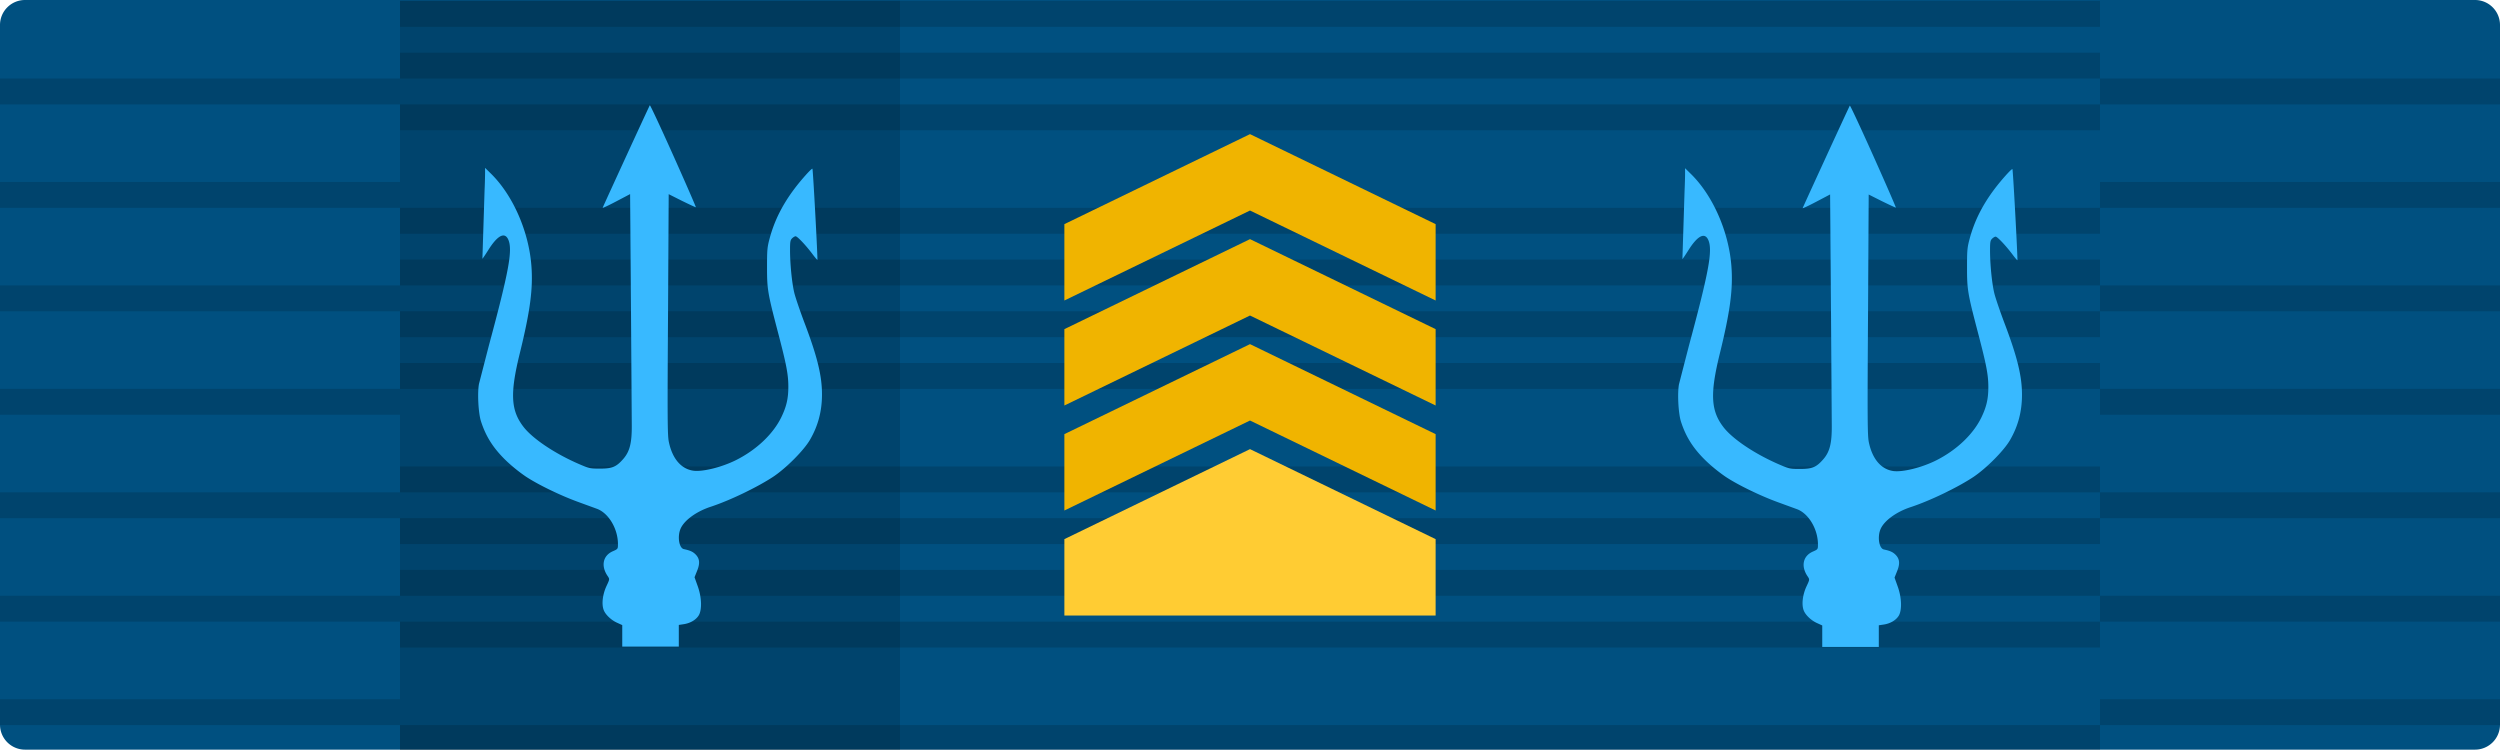 <svg xmlns="http://www.w3.org/2000/svg" xmlns:xlink="http://www.w3.org/1999/xlink" viewBox="0 0 500 150" width="666.667" height="200" xmlns:v="https://vecta.io/nano"><defs><linearGradient id="A" gradientUnits="userSpaceOnUse"><stop offset="0" stop-opacity=".15"/></linearGradient><linearGradient id="B" gradientTransform="translate(-15144,-5826)" gradientUnits="userSpaceOnUse"><stop offset="0" stop-color="#f0b400"/></linearGradient><linearGradient id="C" gradientTransform="matrix(0.75,0,0,0.75,-27695.283,-10110.793)"><stop offset="0" stop-color="#38b9ff"/></linearGradient><linearGradient ><stop offset="0" stop-color="#ffc000"/><stop offset=".5" stop-color="#ffdf80"/><stop offset="1" stop-color="#e5ac00"/></linearGradient><linearGradient id="E" x1="212.875" y1="106.464" x2="287.125" y2="106.464" gradientUnits="userSpaceOnUse"><stop offset="0" stop-color="#fc3"/></linearGradient><linearGradient xlink:href="#B" id="F" x1="212.875" y1="43.464" x2="287.125" y2="43.464"/><linearGradient xlink:href="#B" id="G" x1="212.875" y1="64.464" x2="287.125" y2="64.464"/><linearGradient xlink:href="#B" id="H" x1="212.875" y1="85.464" x2="287.125" y2="85.464"/><linearGradient xlink:href="#A" id="I"/><linearGradient xlink:href="#A" id="J" x1="0" x2="0" y1="10.345" y2="10.345"/><linearGradient xlink:href="#A" id="K" x1="0" x2="0" y1="20.69" y2="20.69"/><linearGradient xlink:href="#A" id="L" x1="0" x2="0" y1="51.724" y2="51.724"/><linearGradient xlink:href="#A" id="M" x1="0" x2="0" y1="62.069" y2="62.069"/><linearGradient xlink:href="#A" id="N" x1="0" x2="0" y1="72.414" y2="72.414"/><linearGradient xlink:href="#A" id="O" x1="0" x2="0" y1="103.448" y2="103.448"/><linearGradient xlink:href="#A" id="P" x1="0" x2="0" y1="113.793" y2="113.793"/><linearGradient xlink:href="#A" id="Q" x1="0" x2="0" y1="124.138" y2="124.138"/><linearGradient id="R" x1="0" y1="74.964" x2="500" y2="74.964" gradientUnits="userSpaceOnUse"><stop offset="0" stop-color="#005080"/></linearGradient><path id="S" d="M479 370.21h340v5.172H479z"/></defs><path d="M5 0h490a5 5 0 0 1 5 4.998V144.93a5 5 0 0 1-5 4.998H5a5 5 0 0 1-5-4.998V4.998A5 5 0 0 1 5 0z" fill="url(#R)"/><g transform="matrix(1 0 0 1 -399 -245.882)"><g fill-rule="evenodd"><path d="M479 390.899h340v5.173H479z" fill="url(#I)"/><path d="M479 380.554h340v5.173H479z" fill="url(#I)"/><use xlink:href="#S" fill="url(#I)"/><use xlink:href="#S" y="-10.345" fill="url(#J)"/><use xlink:href="#S" y="-20.69" fill="url(#K)"/><path d="M479 339.175h340v5.173H479z" fill="url(#I)"/><path d="M479 328.83h340v5.173H479z" fill="url(#I)"/><use xlink:href="#S" y="-51.724" fill="url(#L)"/><use xlink:href="#S" y="-62.069" fill="url(#M)"/><use xlink:href="#S" y="-72.414" fill="url(#N)"/><path d="M479 287.451h340v5.173H479z" fill="url(#I)"/><path d="M479 277.106h340v5.173H479z" fill="url(#I)"/><use xlink:href="#S" y="-103.448" fill="url(#O)"/><use xlink:href="#S" y="-113.793" fill="url(#P)"/><use xlink:href="#S" y="-124.138" fill="url(#Q)"/></g><path fill="url(#I)" d="M479 246h100v150H479z"/><path fill="url(#I)" d="M719 246h100v150H719z"/><g fill-rule="evenodd"><path d="M399 385.727h80v5.172h-80z" fill="url(#I)"/><path d="M399 375.382h80v5.172h-80z" fill="url(#I)"/><path d="M399 365.037h80v5.172h-80z" fill="url(#I)"/><path d="M399 354.692h80v5.173h-80z" fill="url(#I)"/><path d="M399 344.347h80v5.173h-80z" fill="url(#I)"/><path d="M399 334.003h80v5.172h-80z" fill="url(#I)"/><path d="M399 323.658h80v5.172h-80z" fill="url(#I)"/><path d="M399 313.313h80v5.172h-80z" fill="url(#I)"/><path d="M399 302.968h80v5.173h-80z" fill="url(#I)"/><path d="M399 292.623h80v5.173h-80z" fill="url(#I)"/><path d="M399 282.279h80v5.172h-80z" fill="url(#I)"/><path d="M399 271.934h80v5.172h-80z" fill="url(#I)"/><path d="M399 261.589h80v5.172h-80z" fill="url(#I)"/><path d="M399 251.244h80v5.173h-80z" fill="url(#I)"/><path d="M819 385.727h80v5.172h-80z" fill="url(#I)"/><path d="M819 375.382h80v5.172h-80z" fill="url(#I)"/><path d="M819 365.037h80v5.172h-80z" fill="url(#I)"/><path d="M819 354.692h80v5.173h-80z" fill="url(#I)"/><path d="M819 344.347h80v5.173h-80z" fill="url(#I)"/><path d="M819 334.003h80v5.172h-80z" fill="url(#I)"/><path d="M819 323.658h80v5.172h-80z" fill="url(#I)"/><path d="M819 313.313h80v5.172h-80z" fill="url(#I)"/><path d="M819 302.968h80v5.173h-80z" fill="url(#I)"/><path d="M819 292.623h80v5.173h-80z" fill="url(#I)"/><path d="M819 282.279h80v5.172h-80z" fill="url(#I)"/><path d="M819 271.934h80v5.172h-80z" fill="url(#I)"/><path d="M819 261.589h80v5.172h-80z" fill="url(#I)"/><path d="M819 251.244h80v5.173h-80z" fill="url(#I)"/></g></g><g fill="url(#C)"><path d="M135.761 129.319q0-2.427 0-4.332l.976-.148c1.297-.188 2.446-.858 2.999-1.746.7-1.129.611-3.689-.217-5.933l-.612-1.711.508-1.267c.612-1.5.533-2.432-.276-3.275-.538-.552-1.085-.809-2.372-1.085-.977-.217-1.327-2.599-.626-4.142.764-1.667 3.18-3.408 6.006-4.33 3.807-1.253 9.252-3.867 12.462-5.977 2.57-1.697 6.15-5.277 7.388-7.417 1.617-2.782 2.401-5.716 2.401-9.079 0-3.699-.917-7.491-3.471-14.238-.903-2.386-1.835-5.119-2.067-6.07-.473-1.938-.853-5.79-.853-8.606 0-1.608.059-1.938.409-2.293.232-.227.538-.414.706-.414.335 0 1.943 1.681 3.304 3.471.532.721 1.006 1.268 1.055 1.243.089-.113-.873-18.103-.996-18.217-.138-.148-2.185 2.131-3.546 3.931-2.446 3.24-4.054 6.44-5 9.956-.489 1.805-.533 2.338-.533 5.81 0 4.354.118 5.104 2.12 12.767 1.731 6.574 2.131 8.606 2.141 11.027.015 2.412-.365 4.064-1.42 6.234-1.653 3.363-4.967 6.5-9.05 8.546-2.89 1.44-6.697 2.372-8.546 2.111-2.431-.35-4.177-2.402-4.878-5.735-.276-1.297-.305-4.434-.167-25.521l.133-24.046 2.678 1.346c1.484.73 2.722 1.302 2.752 1.267.044-.044-1.973-4.69-4.498-10.321s-4.631-10.154-4.705-10.076c-.108.124-9.162 19.82-9.434 20.506-.049.108 1.174-.464 2.708-1.273l2.781-1.464.168 21.782.167 24.574c.015 3.487-.429 5.183-1.745 6.663-1.361 1.548-2.185 1.884-4.616 1.884-1.988 0-2.141-.03-4.236-.932-4.754-2.062-9.158-5.001-11.008-7.353-2.599-3.319-2.781-6.697-.794-14.77 2.082-8.453 2.673-12.936 2.323-17.507-.518-6.85-3.669-14.05-8.023-18.365l-1.243-1.223v1.134a103.38 103.38 0 0 1-.104 3.487l-.429 13.546c.03.025.562-.754 1.179-1.731 1.864-2.978 3.314-3.698 4.019-2.031.873 2.096.079 6.361-3.916 21.176l-1.967 7.629c-.341 1.849-.124 5.824.394 7.461 1.011 3.151 2.555 5.548 5.262 8.103a32.31 32.31 0 0 0 3.669 2.939c2.461 1.632 6.924 3.802 10.549 5.119l3.728 1.361c2.343.873 4.207 4.024 4.192 7.096 0 .913-.015.947-1.026 1.391-2.002.873-2.431 2.979-.991 5.025.365.558.365.572-.291 1.963-.735 1.588-.981 3.487-.582 4.66.306.962 1.499 2.111 2.737 2.659l1.011.463v4.298h11.313zm-5.124 11.158" vector-effect="non-scaling-stroke"/><path d="M375.761 129.391q0-2.428 0-4.333l.976-.148c1.297-.187 2.446-.858 2.999-1.745.7-1.13.611-3.689-.217-5.933l-.612-1.711.508-1.268c.612-1.499.533-2.431-.276-3.274-.538-.553-1.085-.809-2.372-1.085-.977-.217-1.327-2.599-.626-4.143.764-1.667 3.18-3.407 6.006-4.33 3.807-1.252 9.252-3.866 12.462-5.977 2.57-1.696 6.15-5.276 7.388-7.417 1.617-2.781 2.401-5.715 2.401-9.079 0-3.698-.917-7.491-3.471-14.237-.903-2.387-1.835-5.119-2.067-6.071-.473-1.938-.853-5.789-.853-8.605 0-1.608.059-1.938.409-2.293.232-.227.538-.415.706-.415.335 0 1.943 1.682 3.304 3.472.532.72 1.006 1.268 1.055 1.243.089-.114-.873-18.104-.996-18.217-.138-.148-2.185 2.13-3.546 3.93-2.446 3.24-4.054 6.441-5 9.957-.489 1.805-.533 2.338-.533 5.809 0 4.355.118 5.104 2.12 12.768 1.731 6.574 2.131 8.606 2.141 11.027.015 2.412-.365 4.064-1.42 6.233-1.653 3.364-4.967 6.5-9.05 8.547-2.89 1.44-6.697 2.372-8.546 2.111-2.431-.351-4.177-2.402-4.878-5.736-.276-1.297-.305-4.433-.167-25.521l.133-24.046 2.678 1.347c1.484.729 2.722 1.301 2.752 1.267.044-.044-1.973-4.69-4.498-10.322s-4.631-10.154-4.705-10.075c-.108.123-9.162 19.82-9.434 20.505-.049.109 1.174-.463 2.708-1.272l2.781-1.465.168 21.783.167 24.574c.015 3.486-.429 5.183-1.745 6.662-1.361 1.549-2.185 1.884-4.616 1.884-1.988 0-2.141-.029-4.236-.932-4.754-2.061-9.158-5-11.008-7.353-2.599-3.319-2.781-6.697-.794-14.77 2.082-8.452 2.673-12.935 2.323-17.507-.518-6.85-3.669-14.05-8.023-18.365l-1.243-1.223v1.135c0 .611-.045 2.184-.104 3.486l-.429 13.547c.03.025.562-.754 1.179-1.731 1.864-2.979 3.314-3.699 4.019-2.032.873 2.096.079 6.362-3.916 21.176l-1.967 7.629c-.341 1.85-.124 5.825.394 7.462 1.011 3.151 2.555 5.548 5.262 8.102a32.43 32.43 0 0 0 3.669 2.94c2.461 1.632 6.924 3.802 10.549 5.118l3.728 1.362c2.343.872 4.207 4.024 4.192 7.096 0 .912-.015.947-1.026 1.391-2.002.873-2.431 2.978-.991 5.025.365.557.365.572-.291 1.963-.735 1.588-.981 3.486-.582 4.66.306.962 1.499 2.111 2.737 2.658l1.011.464v4.298h11.313zm-5.124 11.157" vector-effect="non-scaling-stroke"/></g><path d="M287.125 81.101V65.827l-37.125-18-37.125 18v15.275l37.125-18z" fill="url(#G)"/><path d="M287.125 60.101V44.827l-37.125-18-37.125 18v15.275l37.125-18z" fill="url(#F)"/><path d="M287.125 102.101V86.827l-37.125-18-37.125 18v15.275l37.125-18z" fill="url(#H)"/><path d="M287.125 123.101v-15.275l-37.125-18-37.125 18v15.275z" fill="url(#E)"/></svg>